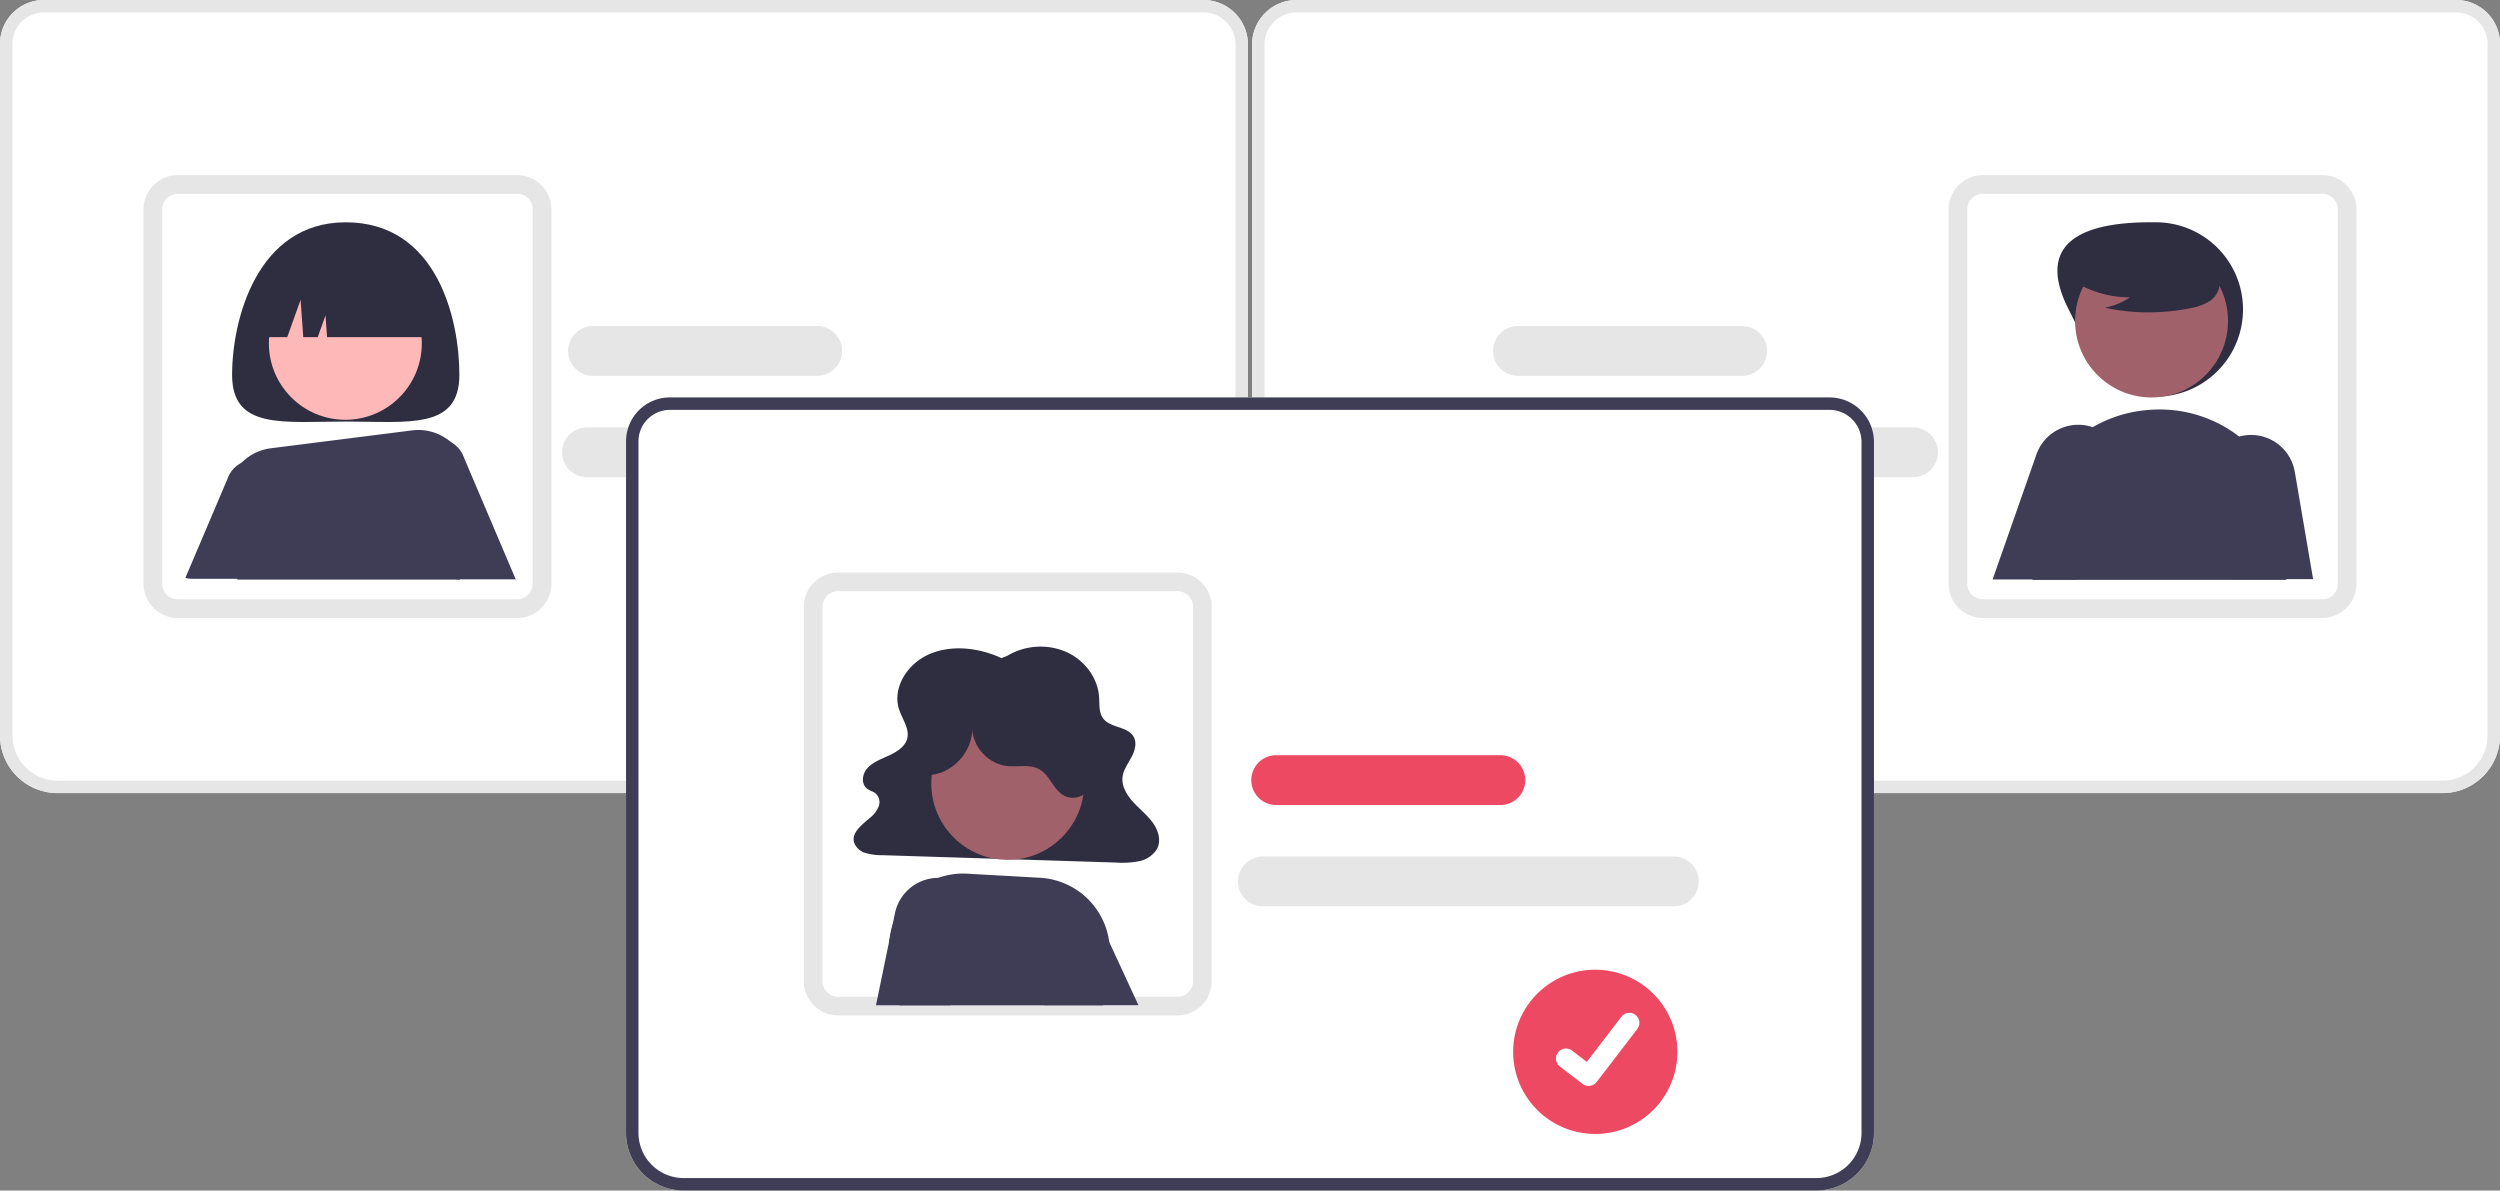 <svg xmlns="http://www.w3.org/2000/svg" width="803" height="382.394" viewBox="0 0 803 382.394">
  <rect x="0" y="0" width="803" height="382.394" fill="#808080" stroke="none"/>
  <g id="Group_21" data-name="Group 21" transform="translate(-114 -2905.606)">
    <path id="Path_2" data-name="Path 2" d="M533.289,505.371H169.451a18.521,18.521,0,0,1-18.5-18.5V264.717a14.1,14.1,0,0,1,14.088-14.088H537.492a14.313,14.313,0,0,1,14.3,14.3V486.871A18.521,18.521,0,0,1,533.289,505.371Z" transform="translate(-36.951 2654.978)" fill="#fff"/>
    <path id="Path_3" data-name="Path 3" d="M533.289,505.371H169.451a18.521,18.521,0,0,1-18.5-18.5V264.717a14.1,14.1,0,0,1,14.088-14.088H537.492a14.313,14.313,0,0,1,14.3,14.3V486.871A18.521,18.521,0,0,1,533.289,505.371ZM165.039,254.629a10.1,10.1,0,0,0-10.088,10.088V486.871a14.516,14.516,0,0,0,14.5,14.5H533.289a14.516,14.516,0,0,0,14.5-14.5V264.926a10.309,10.309,0,0,0-10.3-10.3Z" transform="translate(-36.951 2654.978)" fill="#e6e6e6"/>
    <path id="Path_4" data-name="Path 4" d="M317.062,449.125H208.042a11.018,11.018,0,0,1-10.9-9.563,9.975,9.975,0,0,1-.1-1.437V317.875a11.012,11.012,0,0,1,11-11h109.02a11.012,11.012,0,0,1,11,11v120.25A11.012,11.012,0,0,1,317.062,449.125Zm-109.02-136.25a5.006,5.006,0,0,0-5,5v120.25a4.26,4.26,0,0,0,.038.615,5.015,5.015,0,0,0,4.962,4.385h109.02a5.006,5.006,0,0,0,5-5V317.875a5.006,5.006,0,0,0-5-5Z" transform="translate(-36.951 2654.978)" fill="#e6e6e6"/>
    <path id="Path_5" data-name="Path 5" d="M497.7,410.025h-132a8,8,0,0,1,0-16h132a8,8,0,0,1,0,16Z" transform="translate(-63.163 2648.853)" fill="#e6e6e6"/>
    <path id="Path_6" data-name="Path 6" d="M437.7,376.025h-72a8,8,0,0,1,0-16h72a8,8,0,0,1,0,16Z" transform="translate(-61.221 2650.305)" fill="#e6e6e6"/>
    <path id="Path_7" data-name="Path 7" d="M298.5,374.7c0,17.673-16.342,15-36.5,15s-36.5,2.673-36.5-15,7.982-49,36.5-49C291.5,325.7,298.5,357.022,298.5,374.7Z" transform="translate(-36.951 2651.31)" fill="#2f2e41"/>
    <path id="Path_8" data-name="Path 8" d="M299.975,404.439a9.065,9.065,0,0,0-3.96-4.84,7.871,7.871,0,0,0-1.12-.57,9.054,9.054,0,0,0-11.98,11.47l14.54,33.05h19.15Z" transform="translate(-36.951 2648.147)" fill="#3f3d56"/>
    <path id="Path_9" data-name="Path 9" d="M236.525,406.239a9.055,9.055,0,0,0-12.49,5.17l-13.54,31.85a7.876,7.876,0,0,0,2.13.29h16.99l11.479-26.08a9.037,9.037,0,0,0-4.57-11.23Z" transform="translate(-36.951 2647.962)" fill="#3f3d56"/>
    <circle id="Ellipse_1" data-name="Ellipse 1" cx="24.561" cy="24.561" r="24.561" transform="translate(200.365 2991.316)" fill="#ffb8b8"/>
    <path id="Path_10" data-name="Path 10" d="M296.445,399.989c-.14-.13-.28-.27-.43-.39a15.953,15.953,0,0,0-12.75-3.97l-45.26,5.73a16.062,16.062,0,0,0-14.02,17.44c.62,6.98,1.62,15.79,3.22,24.75h71.5l2.63-30.56a16.035,16.035,0,0,0-4.89-13Z" transform="translate(-36.951 2648.224)" fill="#3f3d56"/>
    <path id="Path_11" data-name="Path 11" d="M233.5,362.7h9.714l4.286-12,.857,12H253l2.5-7,.5,7h34.5a26,26,0,0,0-26-26h-5A26,26,0,0,0,233.5,362.7Z" transform="translate(-36.951 2651.203)" fill="#2f2e41"/>
    <path id="Path_12" data-name="Path 12" d="M648.211,486.871V264.926a14.313,14.313,0,0,1,14.3-14.3h372.453a14.1,14.1,0,0,1,14.088,14.088V486.871a18.521,18.521,0,0,1-18.5,18.5H666.711a18.521,18.521,0,0,1-18.5-18.5Z" transform="translate(-132.049 2654.978)" fill="#fff"/>
    <path id="Path_13" data-name="Path 13" d="M648.211,486.871V264.926a14.313,14.313,0,0,1,14.3-14.3h372.453a14.1,14.1,0,0,1,14.088,14.088V486.871a18.521,18.521,0,0,1-18.5,18.5H666.711a18.521,18.521,0,0,1-18.5-18.5Zm14.3-232.242a10.309,10.309,0,0,0-10.3,10.3V486.871a14.517,14.517,0,0,0,14.5,14.5h363.838a14.516,14.516,0,0,0,14.5-14.5V264.717a10.1,10.1,0,0,0-10.088-10.088Z" transform="translate(-132.049 2654.978)" fill="#e6e6e6"/>
    <path id="Path_14" data-name="Path 14" d="M871.938,438.125V317.875a11.012,11.012,0,0,1,11-11h109.02a11.013,11.013,0,0,1,11,11v120.25a9.971,9.971,0,0,1-.095,1.437,11.018,11.018,0,0,1-10.905,9.563H882.938a11.013,11.013,0,0,1-11-11Zm11-125.25a5.006,5.006,0,0,0-5,5v120.25a5.006,5.006,0,0,0,5,5h109.02a5.015,5.015,0,0,0,4.962-4.385,4.252,4.252,0,0,0,.038-.615V317.875a5.006,5.006,0,0,0-5-5Z" transform="translate(-132.049 2654.978)" fill="#e6e6e6"/>
    <path id="Path_15" data-name="Path 15" d="M694.3,402.025a8.009,8.009,0,0,1,8-8h132a8,8,0,0,1,0,16h-132a8.009,8.009,0,0,1-8-8Z" transform="translate(-105.838 2648.853)" fill="#e6e6e6"/>
    <path id="Path_16" data-name="Path 16" d="M694.3,368.025a8.009,8.009,0,0,1,8-8h72a8,8,0,0,1,0,16h-72A8.009,8.009,0,0,1,694.3,368.025Z" transform="translate(-100.735 2650.305)" fill="#e6e6e6"/>
    <path id="Path_17" data-name="Path 17" d="M910.505,353.605c7.011,13.784,12.536,28,28,28a28,28,0,0,0,0-56C922.79,325.408,897.457,327.949,910.505,353.605Z" transform="translate(-132.049 2651.402)" fill="#2f2e41"/>
    <circle id="Ellipse_2" data-name="Ellipse 2" cx="24.561" cy="24.561" r="24.561" transform="translate(780.518 2984.153)" fill="#a0616a"/>
    <path id="Path_18" data-name="Path 18" d="M970.66,402.359a42.791,42.791,0,0,0-5.15-4.76,41.725,41.725,0,0,0-28.39-8.8q-.615.03-1.23.09a41.825,41.825,0,0,0-30.16,16.64,42.346,42.346,0,0,0-7.52,34.15c.27,1.25.51,2.51.74,3.77h81.42l.94-6.3A42.094,42.094,0,0,0,970.66,402.359Z" transform="translate(-132.049 2648.415)" fill="#3f3d56"/>
    <path id="Path_19" data-name="Path 19" d="M983.13,408.929a14.254,14.254,0,0,0-13.93-11.8c-.13,0-.27.01-.4.01a14.351,14.351,0,0,0-3.29.46,14.2,14.2,0,0,0-10.06,17.43l7.69,28.42h25.88Z" transform="translate(-132.049 2648.182)" fill="#3f3d56"/>
    <path id="Path_20" data-name="Path 20" d="M926.18,401.479a14.175,14.175,0,0,0-4.09-4.88,13.77,13.77,0,0,0-4.02-2.1,13.352,13.352,0,0,0-1.81-.48,14.272,14.272,0,0,0-16.1,9.24l-14.08,40.19H912.8l13.63-29.56a14.091,14.091,0,0,0-.25-12.41Z" transform="translate(-132.049 2648.274)" fill="#3f3d56"/>
    <path id="Path_21" data-name="Path 21" d="M911.064,343.708a33.4,33.4,0,0,0,19.091,5.9,20.47,20.47,0,0,1-8.114,3.338,67.36,67.36,0,0,0,27.514.155,17.808,17.808,0,0,0,5.76-1.978,7.289,7.289,0,0,0,3.555-4.755c.6-3.449-2.083-6.582-4.876-8.693a35.967,35.967,0,0,0-30.224-6.039c-3.376.873-6.759,2.347-8.951,5.059s-2.843,6.892-.753,9.684Z" transform="translate(-132.049 2651.492)" fill="#2f2e41"/>
    <path id="Path_22" data-name="Path 22" d="M781.919,649.371H418.081a18.521,18.521,0,0,1-18.5-18.5V408.717a14.1,14.1,0,0,1,14.088-14.088H786.122a14.313,14.313,0,0,1,14.3,14.3V630.871A18.521,18.521,0,0,1,781.919,649.371Z" transform="translate(-84.5 2638.629)" fill="#fff"/>
    <path id="Path_23" data-name="Path 23" d="M781.919,649.371H418.081a18.521,18.521,0,0,1-18.5-18.5V408.717a14.1,14.1,0,0,1,14.088-14.088H786.122a14.313,14.313,0,0,1,14.3,14.3V630.871A18.521,18.521,0,0,1,781.919,649.371ZM413.669,398.629a10.1,10.1,0,0,0-10.088,10.088V630.871a14.517,14.517,0,0,0,14.5,14.5H781.919a14.516,14.516,0,0,0,14.5-14.5V408.926a10.309,10.309,0,0,0-10.3-10.3Z" transform="translate(-84.5 2638.629)" fill="#3f3d56"/>
    <path id="Path_24" data-name="Path 24" d="M565.692,593.125H456.672a11.018,11.018,0,0,1-10.9-9.563,9.977,9.977,0,0,1-.1-1.437V461.875a11.012,11.012,0,0,1,11-11h109.02a11.013,11.013,0,0,1,11,11v120.25A11.013,11.013,0,0,1,565.692,593.125Zm-109.02-136.25a5.006,5.006,0,0,0-5,5v120.25a4.26,4.26,0,0,0,.038.615,5.015,5.015,0,0,0,4.962,4.385h109.02a5.006,5.006,0,0,0,5-5V461.875a5.006,5.006,0,0,0-5-5Z" transform="translate(-73.489 2638.629)" fill="#e6e6e6"/>
    <path id="Path_25" data-name="Path 25" d="M509.6,472.859c-7.1-3.3-15.81-4.384-23.032-1.316s-12.145,10.931-9.809,17.891c1.059,3.155,3.47,6.258,2.531,9.445-.723,2.453-3.245,4.072-5.723,5.224s-5.187,2.12-6.978,4.062-2.165,5.285.073,6.791c.737.5,1.659.732,2.374,1.254a3.772,3.772,0,0,1,1.164,4.222,8.893,8.893,0,0,1-2.851,3.751c-2.541,2.191-5.9,4.7-5.109,7.809a5.478,5.478,0,0,0,3.7,3.458,18.367,18.367,0,0,0,5.427.716l74.966,2.362a28.421,28.421,0,0,0,7.4-.413,8.762,8.762,0,0,0,5.813-3.905c1.436-2.657.493-5.931-1.28-8.412s-4.282-4.439-6.355-6.717-3.769-5.123-3.4-8.067c.293-2.357,1.847-4.395,2.963-6.537s1.764-4.818.319-6.789c-2.037-2.777-6.927-2.526-9.243-5.113-1.748-1.953-1.41-4.763-1.584-7.281-.418-6.057-4.611-11.776-10.58-14.433a20.831,20.831,0,0,0-18.953,1.291Z" transform="translate(-73.942 2644.128)" fill="#2f2e41"/>
    <circle id="Ellipse_3" data-name="Ellipse 3" cx="24.561" cy="24.561" r="24.561" transform="translate(413.127 3132.663)" fill="#a0616a"/>
    <path id="Path_26" data-name="Path 26" d="M544.619,569.665a23.788,23.788,0,0,0-12.68-20.9c-.31-.17-.63-.32-.95-.47a23.618,23.618,0,0,0-8.81-2.24l-23.38-1.31a23.6,23.6,0,0,0-9.7,1.49,22.679,22.679,0,0,0-2.21.96,23.54,23.54,0,0,0-6.12,4.35,23.806,23.806,0,0,0-7.06,17.94l.42,9.91,2.94,7.63h65.37a17.957,17.957,0,0,0,2.1-3.18,15.919,15.919,0,0,0,.08-14.18Z" transform="translate(-74.129 2641.489)" fill="#3f3d56"/>
    <path id="Path_27" data-name="Path 27" d="M543.019,556.525a14.143,14.143,0,0,0-4.84-5.74,14.45,14.45,0,0,0-5.01-2.18,14.663,14.663,0,0,0-2.18-.31,14.088,14.088,0,0,0-4.3.37,14.274,14.274,0,0,0-9.19,20.49l8.99,17.02.45.85H557.13Z" transform="translate(-77.452 2641.46)" fill="#3f3d56"/>
    <path id="Path_28" data-name="Path 28" d="M493.609,547.655a14.34,14.34,0,0,0-4.51-1.42,13.9,13.9,0,0,0-3.53-.05,14.257,14.257,0,0,0-12.36,11.29l-6.09,29.55h23.82l4.45-1.82,5.54-21.26a14.319,14.319,0,0,0-7.32-16.29Z" transform="translate(-71.757 2641.478)" fill="#3f3d56"/>
    <path id="Path_29" data-name="Path 29" d="M487.246,509.893c7.756-.623,14.2-8.371,13.39-16.111a13.009,13.009,0,0,0,11.141,13.246c3.558.392,7.458-.684,10.555,1.111,3.43,1.988,4.528,6.816,8.1,8.533,3.453,1.659,7.838-.6,9.543-4.033s1.287-7.55.157-11.21a31.653,31.653,0,0,0-52.69-12.975c-3.261,3.28-5.851,7.461-6.271,12.068s1.717,9.605,5.854,11.675Z" transform="translate(-74.415 2644.62)" fill="#2f2e41"/>
    <path id="Path_30" data-name="Path 30" d="M746.328,554.025h-132a8,8,0,0,1,0-16h132a8,8,0,0,1,0,16Z" transform="translate(-94.684 2642.702)" fill="#e6e6e6"/>
    <path id="Path_31" data-name="Path 31" d="M686.328,520.025h-72a8,8,0,0,1,0-16h72a8,8,0,0,1,0,16Z" transform="translate(-90.408 2644.154)" fill="#ed4962"/>
    <path id="Path_32" data-name="Path 32" d="M724.961,578.449a26.378,26.378,0,1,0,0,52.756h0a26.378,26.378,0,0,0,0-52.756Z" transform="translate(-98.558 2638.629)" fill="#ed4962"/>
    <path id="Path_395" data-name="Path 395" d="M722.458,615.782a3.2,3.2,0,0,1-1.926-.64l-.034-.026-7.254-5.549a3.224,3.224,0,1,1,3.923-5.117l4.7,3.6,11.1-14.485a3.222,3.222,0,0,1,4.518-.6h0l-.069.1.071-.1a3.226,3.226,0,0,1,.6,4.519l-13.059,17.03a3.224,3.224,0,0,1-2.564,1.257Z" transform="translate(-98.183 2638.629)" fill="#fff"/>
  </g>
</svg>
